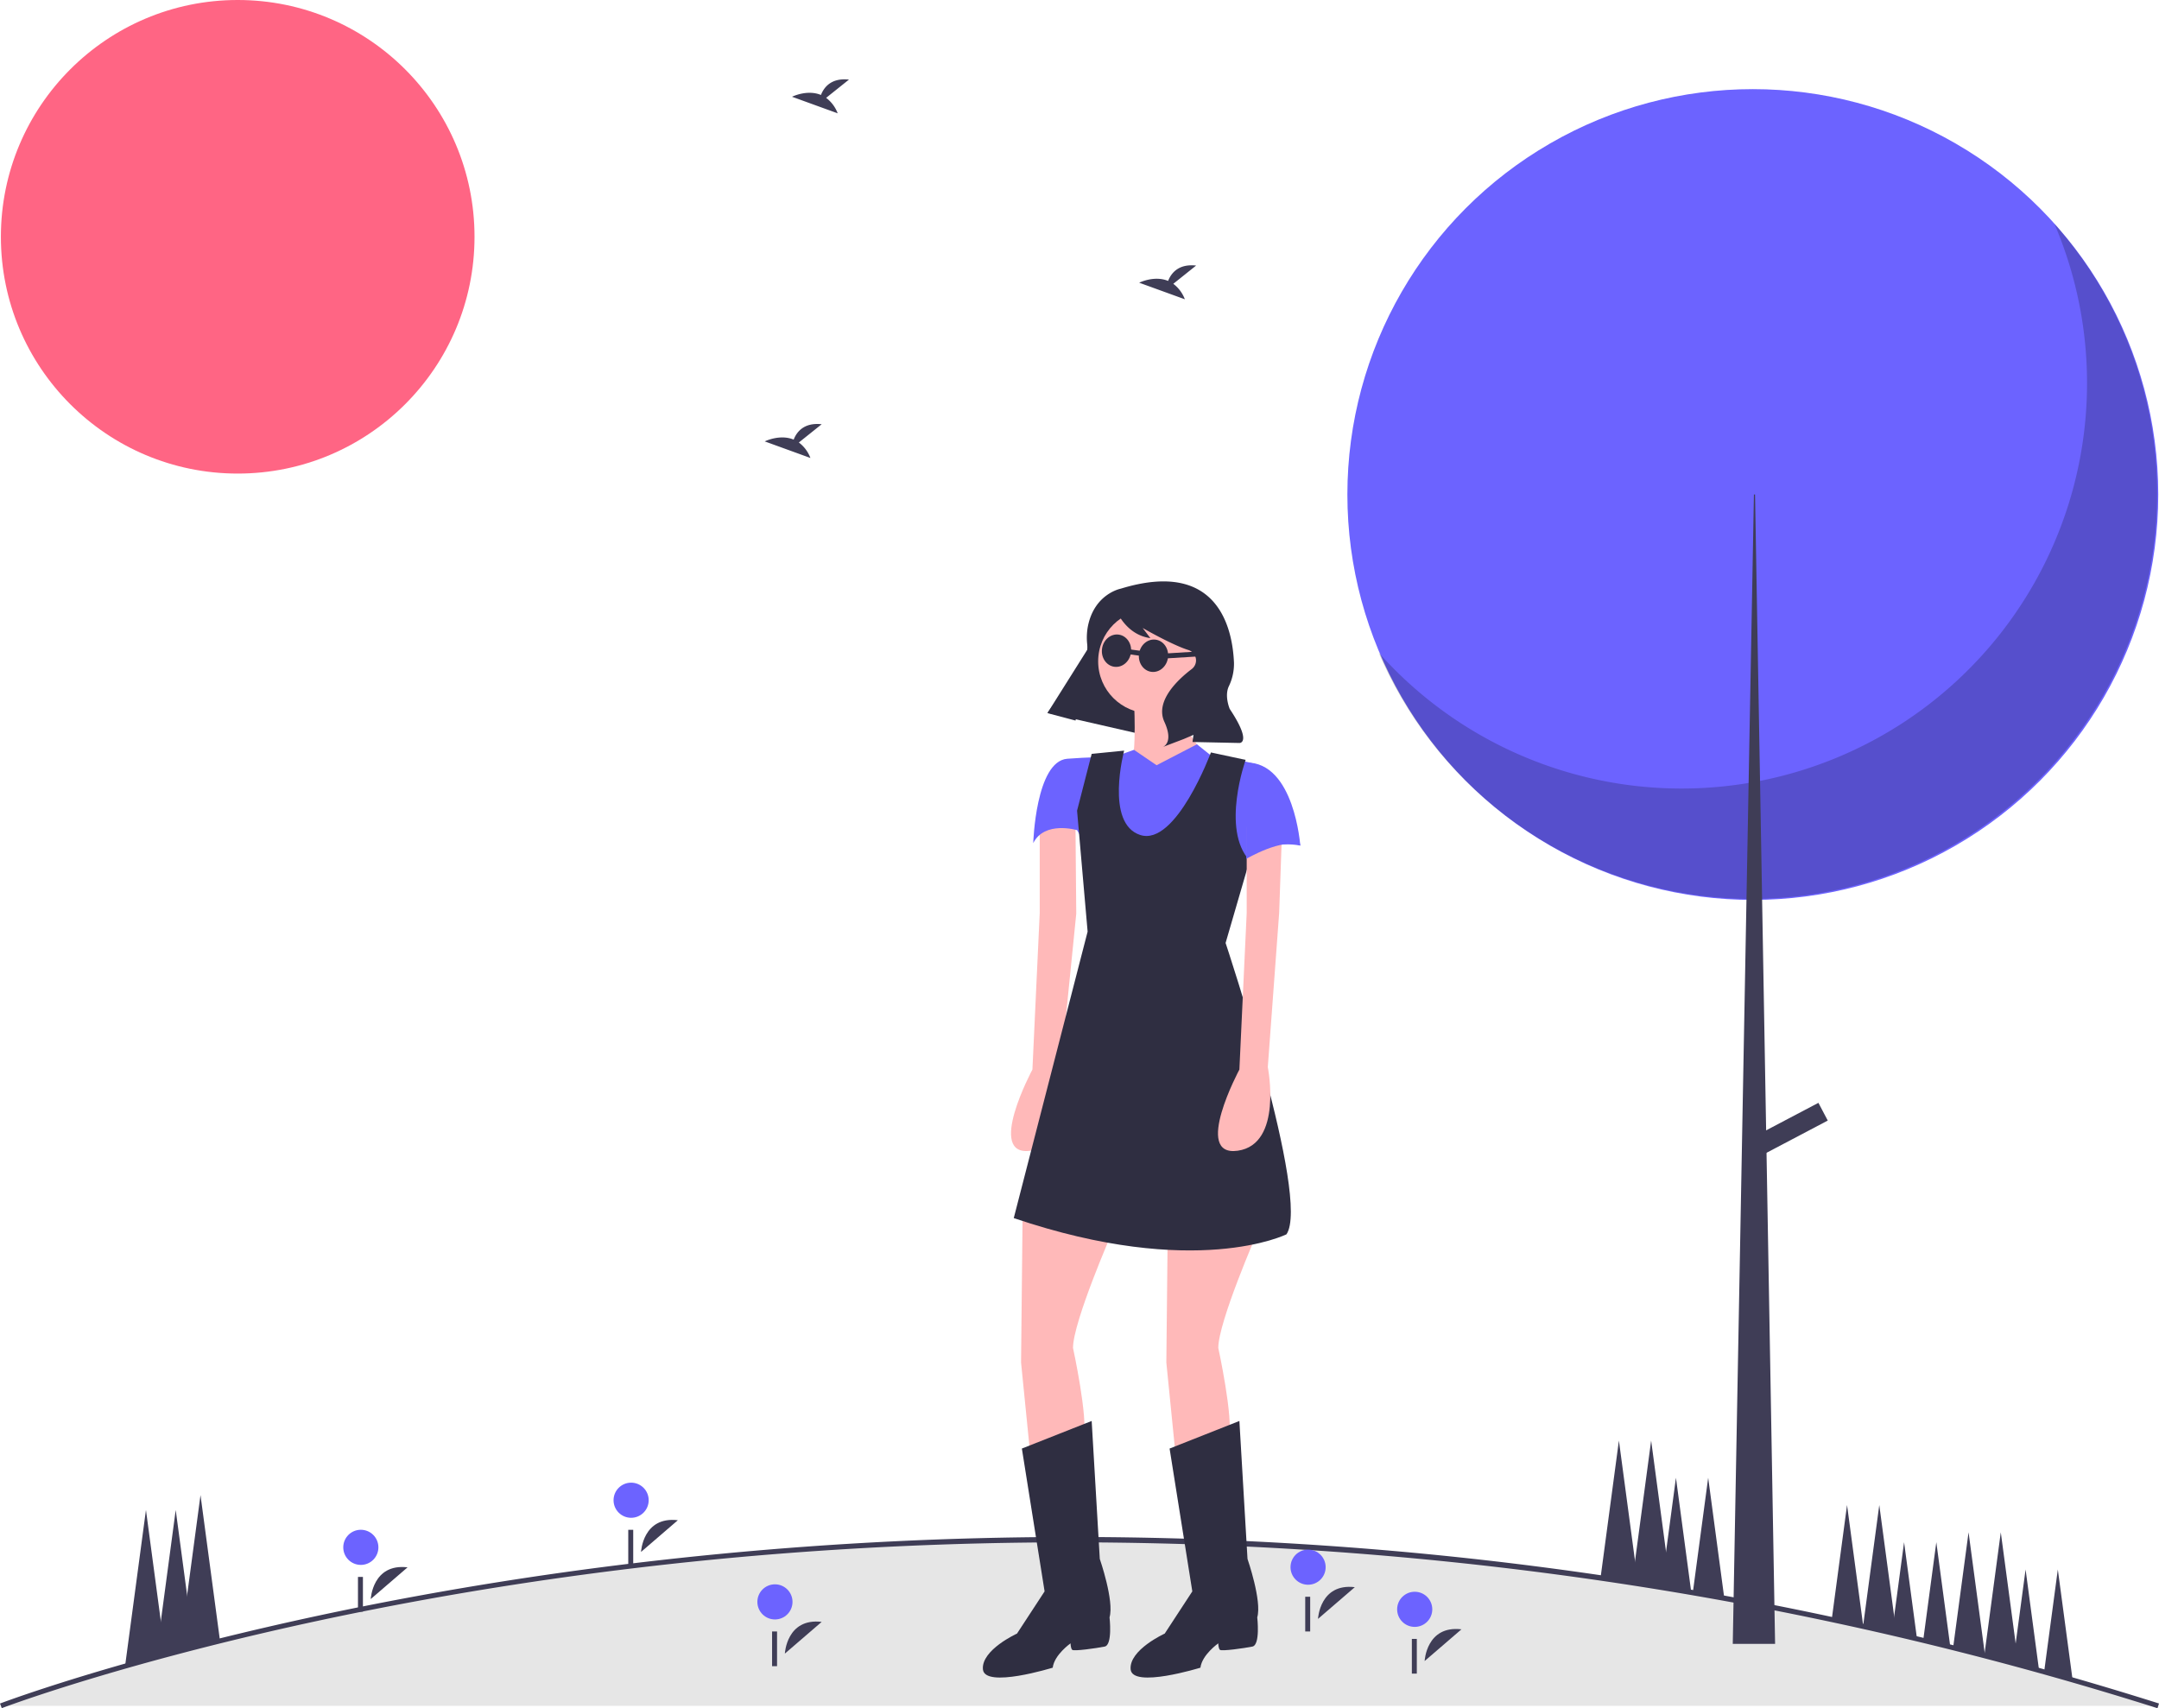 <svg id="ac7ac4f5-d871-441c-96dd-895e3759c58a"
     data-name="Layer 1"
     xmlns="http://www.w3.org/2000/svg"
     width="870.661"
     height="688.953"
     viewBox="0 0 870.661 688.953"
><title>among_nature</title>
  <polygon points="80.859 603 71.359 674 90.359 674 80.859 603"
           fill="#3f3d56"
  />
  <polygon points="70.859 609 61.359 680 80.359 680 70.859 609"
           fill="#3f3d56"
  />
  <polygon points="58.859 609 49.359 680 68.359 680 58.859 609"
           fill="#3f3d56"
  />
  <polygon points="652.859 581 643.359 652 662.359 652 652.859 581"
           fill="#3f3d56"
  />
  <polygon points="665.859 581 656.359 652 675.359 652 665.859 581"
           fill="#3f3d56"
  />
  <polygon points="675.859 596 666.359 667 685.359 667 675.859 596"
           fill="#3f3d56"
  />
  <polygon points="688.859 596 679.359 667 698.359 667 688.859 596"
           fill="#3f3d56"
  />
  <polygon points="744.859 607 735.359 678 754.359 678 744.859 607"
           fill="#3f3d56"
  />
  <polygon points="757.859 607 748.359 678 767.359 678 757.859 607"
           fill="#3f3d56"
  />
  <polygon points="775.889 682 759.829 682 760.369 678 763.749 652.74 763.859 651.87 767.859 622 772.239 654.75 774.359 670.58 775.889 682"
           fill="#3f3d56"
  />
  <polygon points="788.889 682 772.829 682 774.359 670.58 776.349 655.74 780.859 622 785.679 658.04 785.679 658.05 787.089 668.58 788.889 682"
           fill="#3f3d56"
  />
  <polygon points="802.419 682 785.299 682 787.089 668.58 788.409 658.73 793.859 618 799.699 661.62 800.359 666.58 802.419 682"
           fill="#3f3d56"
  />
  <polygon points="815.419 682 798.299 682 800.359 666.58 800.979 661.95 806.859 618 812.859 662.87 813.179 665.21 815.419 682"
           fill="#3f3d56"
  />
  <polygon points="823.419 682 810.299 682 812.569 665.05 812.859 662.87 816.859 633 821.469 667.49 823.359 681.58 823.419 682"
           fill="#3f3d56"
  />
  <polygon points="836.419 682 823.299 682 823.359 681.58 825.109 668.5 829.859 633 834.989 671.31 836.419 682"
           fill="#3f3d56"
  />
  <circle cx="95.859"
          cy="95.5"
          r="95.5"
          fill="#ff6584"
  />
  <path d="M1035.029,793.523h-870s176.64-67.87,436.81-67.1c1.46,0,2.92.01,4.38.02q7.785.045,15.66.17,6.165.105,12.38.26c1.79.04,3.58.09,5.38.14.72.02,1.43.04,2.14.06,1.65.05,3.31.1,4.98.16,3.13.1,6.27.22,9.42.34q4.14.165,8.32.36c1.06.04,2.14.09,3.21.15q7.575.345,15.21.8c1.18.07,2.36.14,3.55.21,1.63.09,3.27.2,4.9.3q3.24.21,6.48.43c2.81.19,5.61.39,8.42.6q8.82.645,17.74,1.42c4.42.37,8.85.78,13.3,1.2q2.835.27,5.69.56,4.365.42,8.75.89c1.86.2,3.73.4,5.59.6,2.25.24,4.49.49,6.74.75,2.24.26,4.5.52,6.75.79q3.39.405,6.78.82c2.27.28,4.53.56,6.8.86,2.24.28,4.48.58,6.73.88q14.37,1.905,28.95,4.15c1.86.28,3.74.57,5.61.87q2.895.45,5.81.93,4.05.645,8.13,1.34c2.33.39,4.66.78,7,1.19,2.11.36,4.24.73,6.36,1.11q.33.06.66.12c2.34.41,4.69.84,7.03,1.27,2.35.43,4.71.87,7.06,1.31q3.54.66,7.08,1.35c2.37.46,4.73.92,7.1,1.39,1.85.37,3.69.74,5.54,1.11.92.19,1.84.37,2.76.56q2.97.615,5.96,1.24,3.57.75,7.15,1.51c.27.06.53.12.8.17q5.55,1.2,11.11,2.44c.5.11,1.01.23,1.52.34q2.91.645,5.82,1.32c1.94.45,3.88.89,5.83,1.35a2.048,2.048,0,0,1,.24.05c2.75.64,5.49,1.29,8.25,1.96q2.055.48,4.11.99c1.88.45,3.75.91,5.63,1.38,1.23.31,2.46.62,3.7.93.91.21,1.82.44,2.73.68q2.88.705,5.77,1.46,2.685.69,5.37,1.39a.834.834,0,0,1,.15.04c.43.11.85.22,1.28.33,1.31.34,2.62.69,3.94,1.04,1.35.36,2.71.72,4.07,1.09,1.19.32,2.39.64,3.58.97a.296.296,0,0,1,.1.02c.17.04.34.09.51.14,1.38.37,2.76.74,4.14,1.13,1.38.38,2.76.76,4.15,1.15.14.03.28.07.42.11q1.605.435,3.21.9s0-.01.01,0c.61.16,1.22.34,1.83.51q2.445.69,4.89,1.39c1.05.3,2.11.6,3.16.91,2.93.85,5.87,1.7,8.81,2.57s5.89,1.75,8.83,2.64c1.77.53,3.53,1.07,5.3,1.62q2.49.75,4.98,1.53C1030.059,791.963,1032.549,792.733,1035.029,793.523Z"
        transform="translate(-164.67 -105.523)"
        fill="#e6e6e6"
  />
  <path d="M1034.727,794.477C788.494,716.529,565.218,720.682,421.272,737.892,265.325,756.536,166.368,794.08,165.387,794.457l-.718-1.867c.984-.378,100.173-38.011,256.365-56.685a1486.92,1486.92,0,0,1,276.89-7.083,1444.325,1444.325,0,0,1,337.405,63.748Z"
        transform="translate(-164.67 -105.523)"
        fill="#3f3d56"
  />
  <circle cx="706.859"
          cy="199.451"
          r="163.5"
          fill="#6c63ff"
  />
  <path d="M993.15,195.769A163.513,163.513,0,0,1,720.711,368.812,163.514,163.514,0,1,0,993.15,195.769Z"
        transform="translate(-164.67 -105.523)"
        opacity="0.2"
  />
  <polygon points="707.308 199.451 707.757 199.451 715.842 663 698.774 663 707.308 199.451"
           fill="#3f3d56"
  />
  <rect x="882.309"
        y="545.732"
        width="8.085"
        height="30.544"
        transform="translate(805.176 -590.164) rotate(62.234)"
        fill="#3f3d56"
  />
  <polygon points="422.456 287.501 471.331 298.686 491.981 259.738 450.189 243.422 422.456 287.501"
           fill="#2f2e41"
  />
  <path d="M613.093,602.687s-15.711,36.004-15.711,46.478c0,0,6.219,28.476,4.255,36.331l-6.874,14.729-14.402-5.892-3.928-39.277.655-62.844Z"
        transform="translate(-164.67 -105.523)"
        fill="#ffb9b9"
  />
  <path d="M621.93,387.317s1.309,21.602-1.309,28.149,9.819,18.984,9.819,18.984l19.639-25.53s-13.092-13.092-9.819-27.494Z"
        transform="translate(-164.67 -105.523)"
        fill="#ffb9b9"
  />
  <path d="M583.962,439.032v34.695l-2.946,63.171s-18.984,35.35-.655,32.731,12.11-33.713,12.11-33.713l6.219-61.862-.327-37.641Z"
        transform="translate(-164.67 -105.523)"
        fill="#ffb9b9"
  />
  <path d="M576.761,689.752,604.91,678.623l3.273,55.643s5.892,17.02,3.928,23.566c0,0,1.309,11.129-1.964,11.783s-12.438,1.964-13.092,1.309-.655-2.618-.655-2.618-6.546,4.582-7.201,9.819c0,0-27.494,8.51-28.149.655s13.747-14.402,13.747-14.402l11.129-17.02Z"
        transform="translate(-164.67 -105.523)"
        fill="#2f2e41"
  />
  <path d="M671.681,602.687s-15.711,36.004-15.711,46.478c0,0,6.219,28.476,4.255,36.331l-6.874,14.729-14.402-5.892-3.928-39.277.655-62.844Z"
        transform="translate(-164.67 -105.523)"
        fill="#ffb9b9"
  />
  <path d="M636.332,689.752,664.48,678.623l3.273,55.643s5.892,17.02,3.928,23.566c0,0,1.309,11.129-1.964,11.783s-12.438,1.964-13.092,1.309-.655-2.618-.655-2.618-6.546,4.582-7.201,9.819c0,0-27.494,8.51-28.149.655s13.747-14.402,13.747-14.402l11.129-17.02Z"
        transform="translate(-164.67 -105.523)"
        fill="#2f2e41"
  />
  <circle cx="463.806"
          cy="266.737"
          r="20.948"
          fill="#ffb9b9"
  />
  <path d="M631.095,414.156l16.256-8.442,7.311,5.823s17.675-.655,24.221,7.201S689.029,446.56,689.029,446.56s-21.602-4.582-18.984,13.747l-3.928-10.474-3.6,8.837-43.86,15.056-19.639-33.386s-13.092-3.928-17.675,5.237c0,0,.982-33.058,13.747-34.04,8.585-.66,15.056-.655,15.056-.655l7.201-1.309,4.611-1.637Z"
        transform="translate(-164.67 -105.523)"
        fill="#6c63ff"
  />
  <path d="M667,412s-10.014,27.98,1.588,40.598L658.916,485.837S693.284,588.94,683.464,603.342c0,0-36.659,18.329-109.976-6.546L603.273,481.255l-4.255-48.769,5.892-22.912,13.092-1.309s-7.855,29.458,6.546,34.04S653,409,653,409Z"
        transform="translate(-164.67 -105.523)"
        fill="#2f2e41"
  />
  <path d="M667.426,439.032v34.695l-2.946,63.171s-18.984,35.35-.655,32.731,12.11-33.713,12.11-33.713l4.582-62.189,1.309-37.313Z"
        transform="translate(-164.67 -105.523)"
        fill="#ffb9b9"
  />
  <path d="M689.029,446.56s-2.327-33.618-21.784-33.502v38.878S681.828,443.287,689.029,446.56Z"
        transform="translate(-164.67 -105.523)"
        fill="#6c63ff"
  />
  <path d="M616.649,342.94s-10.827,2.037-13.331,15.54a24.79,24.79,0,0,0-.212,6.895c.25,2.599-.113,8.089-5.756,14.553a141.512,141.512,0,0,0-10.276,13.197h0l11.313,3.012,5.055-18.744a95.887,95.887,0,0,1,11.205-25.752l.104-.167s3.758,10.04,13.829,11.416l-3.105-4.088s11.773,6.806,18.443,8.885a4.383,4.383,0,0,1,1.414,7.621q-.071.056-.145.112c-4.906,3.726-14.915,12.618-10.961,21.219s-.657,10.169-.657,10.169l8.503-3.235,3.892-1.667-.393,2.877,18.999.398s5.134-.031-3.985-13.735c0,0-2.2-5.138-.394-9.064a20.853,20.853,0,0,0,2.106-9.555C661.721,359.012,655.9,330.905,616.649,342.94Z"
        transform="translate(-164.67 -105.523)"
        fill="#2f2e41"
  />
  <ellipse cx="629.842"
           cy="369.998"
           rx="6.546"
           ry="5.892"
           transform="translate(13.298 838.416) rotate(-82.218)"
           fill="#2f2e41"
  />
  <ellipse cx="614.925"
           cy="367.959"
           rx="6.546"
           ry="5.892"
           transform="translate(2.42 821.873) rotate(-82.218)"
           fill="#2f2e41"
  />
  <rect x="635.106"
        y="368.648"
        width="13.352"
        height="2"
        transform="translate(-186.262 -65.205) rotate(-3.539)"
        fill="#2f2e41"
  />
  <rect x="621.059"
        y="365.66"
        width="2"
        height="6.547"
        transform="matrix(0.135, -0.991, 0.991, 0.135, 7.623, 829.785)"
        fill="#2f2e41"
  />
  <path d="M481.181,772.447s.691-14.47,14.847-12.788"
        transform="translate(-164.67 -105.523)"
        fill="#3f3d56"
  />
  <circle cx="312.512"
          cy="646.069"
          r="7.085"
          fill="#6c63ff"
  />
  <rect x="311.359"
        y="658"
        width="2"
        height="14"
        fill="#3f3d56"
  />
  <path d="M739.181,775.447s.691-14.47,14.847-12.788"
        transform="translate(-164.67 -105.523)"
        fill="#3f3d56"
  />
  <circle cx="570.512"
          cy="649.069"
          r="7.085"
          fill="#6c63ff"
  />
  <rect x="569.359"
        y="661"
        width="2"
        height="14"
        fill="#3f3d56"
  />
  <path d="M314.181,750.447s.691-14.47,14.847-12.788"
        transform="translate(-164.67 -105.523)"
        fill="#3f3d56"
  />
  <circle cx="145.512"
          cy="624.069"
          r="7.085"
          fill="#6c63ff"
  />
  <rect x="144.359"
        y="636"
        width="2"
        height="14"
        fill="#3f3d56"
  />
  <path d="M423.181,731.447s.691-14.47,14.847-12.788"
        transform="translate(-164.67 -105.523)"
        fill="#3f3d56"
  />
  <circle cx="254.512"
          cy="605.069"
          r="7.085"
          fill="#6c63ff"
  />
  <rect x="253.359"
        y="617"
        width="2"
        height="14"
        fill="#3f3d56"
  />
  <path d="M696.181,758.447s.691-14.47,14.847-12.788"
        transform="translate(-164.67 -105.523)"
        fill="#3f3d56"
  />
  <circle cx="527.512"
          cy="632.069"
          r="7.085"
          fill="#6c63ff"
  />
  <rect x="526.359"
        y="644"
        width="2"
        height="14"
        fill="#3f3d56"
  />
  <path d="M497.823,144.989l9.206-7.363c-7.151-.789-10.09,3.111-11.292,6.198-5.587-2.32-11.669.72-11.669.72l18.419,6.687A13.938,13.938,0,0,0,497.823,144.989Z"
        transform="translate(-164.67 -105.523)"
        fill="#3f3d56"
  />
  <path d="M637.823,219.989l9.206-7.363c-7.151-.789-10.09,3.111-11.292,6.198-5.587-2.32-11.669.72-11.669.72l18.419,6.687A13.938,13.938,0,0,0,637.823,219.989Z"
        transform="translate(-164.67 -105.523)"
        fill="#3f3d56"
  />
  <path d="M486.823,283.989l9.206-7.363c-7.151-.789-10.09,3.111-11.292,6.198-5.587-2.32-11.669.72-11.669.72l18.419,6.687A13.938,13.938,0,0,0,486.823,283.989Z"
        transform="translate(-164.67 -105.523)"
        fill="#3f3d56"
  />
</svg>
